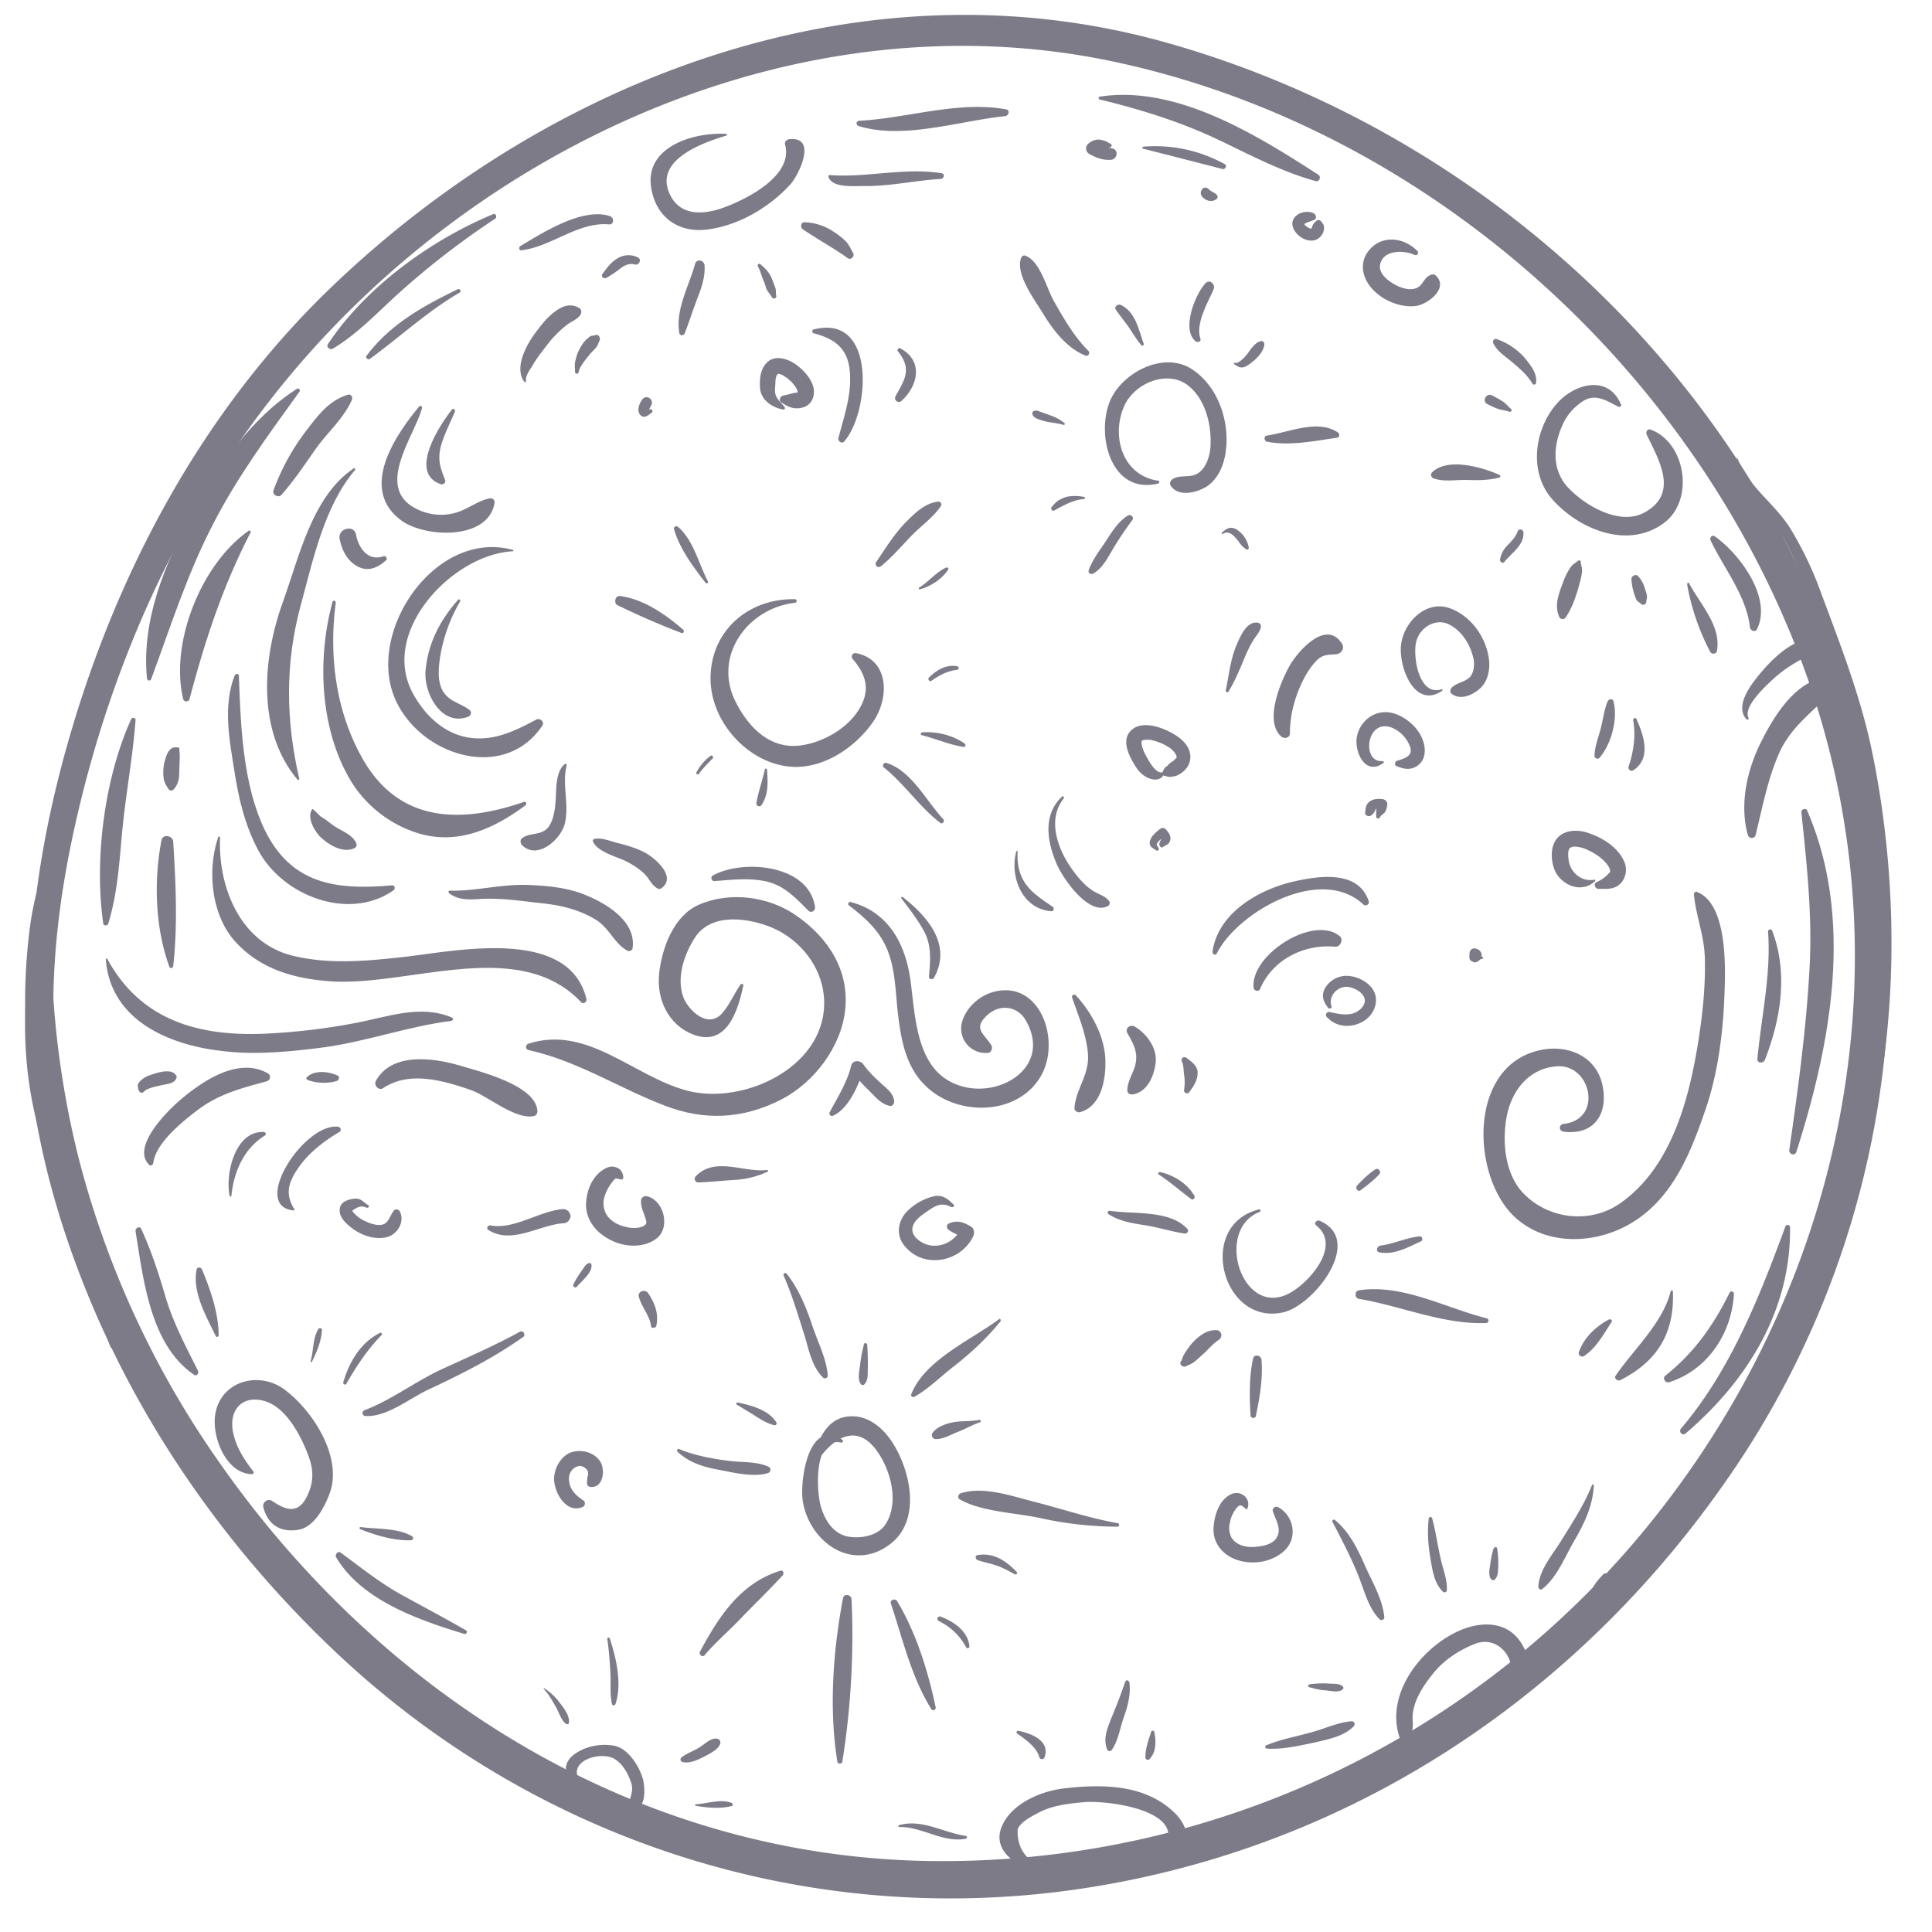 <svg width="46" height="46" fill="none" xmlns="http://www.w3.org/2000/svg"><path d="M7.074 9.256c-1.082.684-1.894 1.859-2.494 2.958-.65 1.2-1.217 2.552-1.081 3.938.008.06.084.068.101.017.456-1.234.854-2.493 1.462-3.668.583-1.141 1.327-2.147 2.07-3.178.026-.042-.025-.093-.058-.067z" fill="#7E7B88"/><path d="M5.924 12.636c-1.132.786-1.884 2.67-1.563 4.006.017.076.135.076.152 0 .372-1.403.786-2.67 1.453-3.964.017-.025-.016-.059-.042-.042zM7.927 8.3c.609-.363 1.099-.904 1.623-1.369a19.233 19.233 0 012.24-1.724c.05-.033.016-.135-.043-.11-1.487.617-3.034 1.733-3.938 3.094-.05.067.042.152.118.11zM8.806 8.546c.718-.524 1.37-1.133 2.138-1.58.051-.034.009-.102-.05-.077-.82.398-1.615.837-2.172 1.59-.026.033.042.1.084.067zM42.89 19.338c.128 1.242.263 2.451.195 3.702-.076 1.437-.279 2.916-.482 4.335-.016.11.136.161.17.043.82-2.57 1.377-5.536.253-8.122-.025-.06-.144-.034-.135.042zM42.096 22.178c.076 1.023-.16 2.02-.253 3.034-.009.11.143.11.177.025.38-.963.558-2.07.178-3.067-.017-.06-.102-.051-.102.008zM42.51 29.2c-.616 1.674-1.31 3.432-2.484 4.81-.068.084.033.186.11.118 1.462-1.25 2.51-2.924 2.484-4.91-.008-.068-.093-.068-.11-.017zM41.184 30.773c-.39.786-.846 1.436-1.539 1.986-.067.059.009.177.093.152.913-.287 1.496-1.158 1.547-2.113-.008-.05-.084-.067-.101-.025zM40.33 21.29c.05.524.254.998.262 1.547.017.71-.068 1.437-.186 2.138-.228 1.335-.66 2.84-1.809 3.66-.718.515-1.724.405-2.332-.229-.431-.456-.499-1.2-.397-1.791.11-.634.524-1.175 1.191-1.226.829-.067 1.116 1.268.17 1.37-.119.016-.119.168 0 .185.718.093 1.064-.414.929-1.09-.152-.744-.887-1.006-1.547-.837-1.665.415-1.572 3-.549 3.956.77.718 1.97.65 2.814.127.955-.592 1.378-1.649 1.724-2.663.322-.92.44-1.969.465-2.94.017-.6.034-2.012-.676-2.266-.025 0-.059.026-.059.06zM41.8 19.879c.17-.676.288-1.344.575-1.978.296-.633.795-.946 1.243-1.445.135-.152 0-.346-.186-.32-.702.109-1.2.929-1.488 1.503-.346.677-.532 1.496-.33 2.24.026.093.161.101.187 0zM41.632 17.09c-.136-.253.397-.744.549-.887.304-.288.642-.482 1.014-.66.194-.092.05-.38-.144-.338-.524.119-.963.592-1.276.998-.177.236-.44.65-.194.92.017.035.067 0 .05-.033zM6.702 11.782c.296-.338.54-.701.794-1.064.28-.406.676-.736.88-1.192.033-.068-.018-.152-.094-.127-.448.135-.718.499-.989.854-.33.43-.591.904-.777 1.411-.05.11.11.203.186.118zM3.127 17.115c-.643 1.412-.888 3.356-.668 4.877.009.059.101.05.118 0 .22-.719.262-1.429.33-2.172.085-.896.254-1.784.321-2.68 0-.05-.076-.067-.101-.025zM4.25 17.8c-.227-.05-.287.169-.337.355a1.102 1.102 0 00-.017.372c.008.101.076.194.11.253.025.043.084.06.127.017.1-.11.135-.236.135-.405 0-.178.025-.38 0-.55.008-.025 0-.042-.017-.042zM3.845 20.006c-.186.963-.152 2.079.186 3.009.017.05.085.042.093-.017.11-.955.06-1.995 0-2.958-.008-.144-.245-.195-.279-.034zM5.197 19.93c-.27.786-.169 1.867.415 2.501.583.634 1.36.862 2.205.93 1.877.152 4.522-1.082 6.018.499.05.059.143 0 .127-.076-.415-1.708-3.06-1.15-4.294-1.006-.896.101-1.825.194-2.713-.026-1.25-.32-1.766-1.64-1.715-2.822-.009-.017-.043-.017-.043 0z" fill="#7E7B88"/><path d="M5.586 16.084c-.279.727-.127 1.513-.008 2.257.101.667.253 1.31.574 1.91.583 1.082 2.155 1.69 3.22.946.043-.034.034-.118-.033-.118-1.327.118-2.4-.017-3.035-1.318-.524-1.082-.574-2.494-.616-3.66.008-.067-.077-.076-.102-.017z" fill="#7E7B88"/><path d="M8.426 11.149c-.989.659-1.302 2.104-1.682 3.16-.499 1.361-.634 3.094.338 4.252.017.025.05 0 .042-.026-.32-1.386-.338-2.738.034-4.116.296-1.081.558-2.366 1.302-3.237 0-.016-.017-.05-.034-.033zM2.518 22.837c.11 1.488 1.564 2.07 2.857 2.197.786.085 1.589 0 2.366-.101 1.014-.144 1.995-.499 3-.625.051-.009.06-.068.009-.085-.744-.313-1.53-.008-2.29.135-.71.136-1.429.22-2.155.254-1.59.067-2.958-.321-3.753-1.784-.008-.008-.034-.008-.034.009zM17.63 23.445c-.161.229-.254.474-.44.685-.347.38-.811-.093-.921-.389-.17-.465.025-1.03.279-1.42.397-.608 1.301-.464 1.867-.22.643.288 1.133.905 1.2 1.607.153 1.664-1.901 2.628-3.27 2.256-1.276-.346-2.358-1.563-3.761-1.115-.076.025-.085.135 0 .152 1.175.262 2.13.895 3.228 1.318.955.372 1.877.33 2.798-.144.777-.405 1.42-1.25 1.513-2.13.101-.938-.398-1.707-1.141-2.23-.66-.474-1.606-.6-2.35-.271-.6.27-.87 1.031-.938 1.631-.068.617.22 1.226.803 1.454.803.312 1.073-.558 1.2-1.158.017-.042-.042-.06-.068-.026z" fill="#7E7B88"/><path d="M7.919 14.326c-.372 1.352-.304 3.034.43 4.26a2.87 2.87 0 001.522 1.225c.972.338 1.86-.059 2.637-.634.042-.033.017-.101-.034-.084-1.513.524-2.966.49-3.828-1.006-.651-1.132-.82-2.468-.651-3.744-.009-.05-.068-.05-.076-.017zM7.429 19.27c-.127.203.059.516.202.66.195.186.541.397.812.262.05-.026.059-.085.034-.127-.093-.194-.339-.279-.508-.389-.101-.067-.194-.152-.295-.211-.085-.05-.136-.135-.22-.195 0-.008-.017-.008-.025 0zM10.69 21.265c.246.186.516.152.82.135.482-.017.956.06 1.429.11.44.05.854.152 1.234.38.33.195.44.558.76.744.043.026.119 0 .127-.05.102-.66-.659-1.1-1.191-1.302-.398-.152-.862-.195-1.293-.211-.643-.026-1.251.152-1.877.135-.025.008-.025.042-.008.059zM14.114 20.023c.084.245.549.371.752.464.177.085.355.195.498.339.11.118.144.245.296.33.026.008.051.016.076 0 .39-.263-.118-.71-.363-.846-.211-.118-.457-.186-.693-.245-.16-.042-.38-.135-.541-.085a.047.047 0 00-.025.043zM20.207 21.552c.406.313.752.617.938 1.108.17.447.178.954.228 1.42.076.659.186 1.343.702 1.808.76.701 2.163.668 2.704-.262.49-.828 0-2.299-1.115-2.012-.355.093-.693.398-.77.77a.583.583 0 00.635.684c.076-.008.11-.118.076-.177-.17-.28-.44-.39-.119-.702.288-.287.719-.253.93.093.634 1.082-.54 1.843-1.488 1.589-1.115-.296-1.123-1.597-1.25-2.527-.119-.879-.533-1.64-1.429-1.868-.033-.008-.076.043-.042.076zM9.127 25.905c.626-.414 1.429-.178 2.088.05.405.144 1.056.71 1.496.618.05-.009.084-.06.084-.11-.017-.609-1.327-.938-1.783-1.074-.634-.194-1.673-.363-2.062.347-.06.101.067.245.177.169zM25.523 23.741c.152.448.338.87.38 1.344.043.499-.287.837-.32 1.293-.01.068.075.119.135.102.507-.144.616-.786.6-1.251-.017-.558-.338-1.141-.71-1.538-.034-.026-.093.008-.085.05zM26.841 24.595c.127.228.246.422.203.693-.033.237-.203.431-.203.676 0 .068.068.102.127.093.355-.05.524-.465.55-.786.025-.338-.237-.684-.516-.837-.11-.042-.22.06-.16.161zM28.143 25.28c.042.092.034.21.05.312.018.119.018.237 0 .355-.016.076.085.119.128.05.101-.143.185-.261.194-.439.008-.177-.135-.27-.254-.363-.067-.06-.16 0-.118.085z" fill="#7E7B88"/><path d="M12.212 13.093c-1.792-.49-3.414 1.808-2.857 3.414.5 1.428 2.612 2.18 3.559.769.059-.093-.06-.186-.144-.144-.524.28-1.04.533-1.648.423-.592-.11-1.04-.566-1.31-1.082-.752-1.462.972-3.27 2.392-3.347.025.009.025-.025.008-.033zM9.981 9.678c-.583.702-1.445 1.978-.414 2.722.55.397 2.045.473 2.206-.415.017-.075-.043-.135-.119-.118-.287.06-.507.254-.794.338-.338.102-.71.051-1.014-.127-.896-.523.025-1.698.203-2.366.008-.034-.043-.067-.068-.034zM9.127 13.245c-.363.126-.591-.195-.65-.516-.051-.253-.44-.143-.39.102.052.27.187.54.449.667.245.119.473.009.659-.16.034-.034-.009-.119-.068-.093zM6.034 35.04c-.22-.295-.406-.565-.482-.929-.11-.507.186-.896.719-.76.549.135.92.879 1.09 1.36.11.313.101.6-.042.896-.212.456-.507.355-.846.127-.1-.068-.236.042-.202.16.11.406.397.592.811.533.397-.05.65-.55.77-.879.312-.862-.415-1.97-1.074-2.46-.609-.456-1.505-.21-1.648.558-.102.533.236 1.437.87 1.454.034-.008.05-.042.034-.06zM4.716 32.64c-.296-.59-.6-1.157-.786-1.8-.16-.54-.33-1.064-.567-1.58-.033-.084-.152-.017-.135.06.186 1.14.347 2.704 1.395 3.414.059.042.118-.043.093-.093zM5.206 31.796c0-.524-.195-1.09-.397-1.572-.026-.051-.11-.068-.127 0-.11.54.228 1.115.456 1.588.017.034.068.017.068-.017zM8.003 37.078c.609 1.03 1.978 1.496 3.051 1.825.051.017.085-.059.043-.084-.482-.28-.964-.533-1.454-.803-.558-.296-1.023-.676-1.53-1.048-.067-.05-.144.042-.11.11zM8.578 36.41c.363.144.811.279 1.209.262.05 0 .067-.067.025-.093-.338-.203-.845-.169-1.226-.22-.033 0-.033.043-.008.051zM8.696 33.714c.507.034 1.048-.414 1.496-.625.795-.372 1.538-.744 2.257-1.251.084-.051.008-.178-.076-.127-.6.33-1.243.608-1.868.896-.617.287-1.2.735-1.834.972-.06.033-.05.127.025.135zM8.248 32.945c.237-.414.499-.812.837-1.158.025-.025-.008-.068-.042-.05-.465.236-.727.692-.87 1.174-.01.05.058.076.075.034zM7.429 32.42c.118-.244.22-.48.236-.751.009-.051-.067-.06-.084-.026-.144.237-.11.507-.186.77 0 .016.025.033.034.008zM20.055 34.28c-.811-.54-1.023 1.006-.938 1.48.169.971 1.192 1.69 2.087.997.753-.584.465-1.809 0-2.477-.22-.312-.557-.583-.963-.557-.566.025-.77.583-.904 1.04-.017.067.076.1.11.041.397-.583.954-.93 1.436-.253.33.465.524 1.217.212 1.724-.17.287-.584.363-.888.313-.363-.06-.566-.39-.66-.71-.109-.347-.185-1.682.483-1.53.034.008.059-.05.025-.068zM16.134 34.567c.278.262.625.364.997.431.346.068.811.178 1.15.077.067-.017.092-.119.016-.153-.27-.126-.608-.101-.904-.135-.406-.05-.845-.127-1.226-.287-.034-.017-.067.042-.034.067zM17.545 33.444c.135.084.279.169.414.253.144.093.304.195.473.237.043.008.076-.034.051-.068-.178-.296-.6-.405-.913-.473-.034-.008-.059.034-.025.05zM18.66 30.376c.203.464.347.955.5 1.436.1.338.177.736.439.99.033.033.11.008.11-.043-.026-.397-.229-.786-.355-1.158-.153-.456-.322-.887-.617-1.268-.043-.05-.102-.008-.076.043zM20.57 32.007c-.042.169-.076.33-.092.498-.017.144-.068.322.016.448.017.026.06.034.085.009.101-.11.076-.245.084-.389 0-.186 0-.372-.016-.558-.009-.042-.068-.05-.076-.008zM23.79 31.407c-.667.498-1.774.972-2.095 1.792-.017.042.033.076.076.059.355-.203.642-.499.963-.744.397-.313.77-.66 1.09-1.057.009-.033-.008-.067-.033-.05zM23.317 33.807c-.211.042-.422.017-.642.06-.16.033-.38.11-.473.253-.043.059.008.144.076.144.169.008.372-.11.524-.17.177-.067.346-.169.524-.228.042-.017.025-.067-.009-.059zM26.613 36.266c-.676-.118-1.343-.346-2.011-.515-.524-.135-1.2-.372-1.733-.194-.059.025-.076.11-.017.143.524.296 1.293.313 1.894.44a8.653 8.653 0 001.859.21c.05 0 .06-.075.008-.084zM24.205 37.424c-.254-.262-.55-.465-.93-.397-.068.008-.05.101 0 .118.144.05.296.076.44.127.16.05.304.135.447.211.034.017.076-.025.043-.059zM20.072 38.05c-.237 1.25-.338 2.636-.135 3.896.008.059.11.059.118 0 .203-1.251.279-2.603.22-3.863 0-.118-.178-.152-.203-.033zM21.213 38.185c.279.837.49 1.758.963 2.51.034.05.11.017.102-.042-.178-.854-.465-1.784-.921-2.536-.051-.067-.178-.025-.144.068zM22.345 38.59c.296.153.499.339.66.634.017.034.084.017.076-.025-.026-.355-.38-.6-.693-.71-.06-.017-.093.076-.043.102zM18.576 37.399c-.947.296-1.462 1.09-1.91 1.927-.034.068.06.143.11.084.279-.33.625-.617.921-.938.313-.32.634-.634.938-.963.042-.05.009-.135-.059-.11zM33.434 41.303c.008.06.025.127.033.186.076-.042.16-.093.237-.135-.135-.101-.05-.127-.068-.38-.033-.414.237-.82.482-1.124.254-.321.617-.558.997-.71.524-.203.947.287.87.786-.008.076.069.16.145.11.371-.237.304-.575.092-.913-.312-.499-.878-.524-1.377-.338-1.014.389-1.978 1.656-1.454 2.747.034.067.127.093.195.076.034-.009.067-.017.101-.043.118-.076.068-.262-.067-.262-.043-.017-.077-.033-.119-.042-.042-.008-.076.017-.067.042zM30.163 41.633c.372.025.769-.068 1.132-.144.322-.076.702-.143.938-.389a.069.069 0 00-.05-.118c-.33.026-.642.178-.955.262-.364.102-.744.17-1.082.313-.042.017-.017.076.017.076zM31.169 40.17c.126.035.253.069.388.077.127.008.296.06.406-.017.025-.017.034-.05.008-.076-.084-.076-.202-.06-.312-.068a2.292 2.292 0 00-.482.017c-.034.009-.042.06-.008.068zM31.727 36.24c.228.432.447.854.625 1.302.135.338.228.744.498 1.015.034.033.11.008.11-.043-.033-.414-.27-.82-.44-1.191-.177-.406-.38-.837-.726-1.124-.034-.043-.093 0-.067.042zM34.017 36.157c-.034.295-.017.608.033.904.051.287.085.625.305.836.034.034.093.009.093-.033.017-.254-.093-.499-.144-.744-.076-.321-.118-.65-.203-.963-.017-.06-.076-.043-.084 0zM35.563 36.866a2.158 2.158 0 00-.084.406c-.017.101-.042.228.017.321.025.034.076.042.101.008.076-.084.068-.194.076-.304a2.464 2.464 0 00-.025-.43c-.009-.043-.068-.034-.085 0zM37.904 35.362c-.194.482-.481.913-.752 1.352-.203.321-.515.685-.524 1.074 0 .033.051.076.085.05.346-.262.54-.752.752-1.124.245-.414.465-.862.482-1.352 0-.025-.034-.025-.043 0zM38.183 37.475c-.11.11-.194.211-.27.346-.102.17-.135.313-.178.49-.008.051.068.093.093.043.068-.136.152-.254.22-.39.076-.143.152-.278.228-.413.034-.06-.042-.119-.093-.076zM24.855 44.447c-.43-.143-.642-.44-.625-.896.085-.185.321-.295.49-.388.33-.178.719-.22 1.082-.254.558-.05 2.527.195 1.893 1.133-.042.067.026.127.093.118.625-.118.55-.66.152-1.023-.701-.659-1.707-.659-2.603-.557-.558.067-1.242.355-1.479.895-.279.626.465 1.065.98 1.048.06.009.068-.059.017-.076zM26.79 40.044c-.1.296-.21.575-.329.862-.093.237-.203.49-.101.744.017.05.076.059.11.017.16-.229.194-.524.287-.778.093-.262.169-.54.135-.82-.008-.067-.084-.084-.101-.025zM27.408 41.236c-.06.186-.144.414-.135.608 0 .05.059.076.093.042.169-.169.16-.43.118-.65-.017-.043-.068-.034-.076 0zM24.222 41.278c.194.135.456.321.524.558.017.067.11.059.126 0 .136-.389-.32-.566-.625-.626-.042-.008-.06.043-.025.068zM21.407 43.5c.558-.008 1.031.381 1.59.28.033-.009.033-.06 0-.068-.533-.076-1.049-.414-1.598-.254-.017.009-.009.043.008.043zM13.776 42.36c-.229-.456.54-.668.853-.482.203.118.338.372.406.592.059.211-.068.363-.068.566 0 .034.026.06.068.06.346.008.33-.474.279-.71-.068-.297-.355-.761-.685-.82-.33-.06-.693.008-.963.21-.254.187-.254.474-.017.677.076.05.169-.017.127-.093zM12.947 40.213c.11.119.195.262.27.398.085.135.136.338.254.43.034.026.076.009.076-.033.017-.16-.126-.347-.22-.465a1.32 1.32 0 00-.371-.347c-.009-.008-.017.009-.009.017zM14.46 39.03c.042.279.06.558.076.845.009.237-.017.465.034.693.008.05.076.042.085 0 .16-.473.017-1.09-.136-1.555-.017-.042-.067-.025-.059.017zM16.252 41.954c.16.034.321-.034.456-.101.136-.068.372-.178.431-.313.034-.068 0-.135-.076-.144-.143-.017-.279.127-.389.195-.135.093-.304.143-.439.245-.042.025-.05.101.017.118zM16.565 42.994c.27.05.583.076.853.008.042-.008.034-.067 0-.076-.27-.101-.575.017-.853.034-.017 0-.026.034 0 .034zM14.84 28.043c0-.11-.059-.211-.16-.245-.152-.06-.279.017-.397.11-.22.186-.321.482-.33.769 0 .43.313.744.693.896.313.127.735.127 1.006-.102.313-.27.144-.895-.245-.988-.076-.017-.144.033-.144.11-.008.16.068.278.11.43.008.026.017.085.017.076-.009.051-.009.043-.026.06-.042.042-.093.059-.194.076a.817.817 0 01-.279-.026c-.194-.042-.405-.16-.482-.355a.538.538 0 01-.016-.363 1.03 1.03 0 01.152-.304c.025-.034.067-.093.11-.127.017-.008.126.025.152.025.017-.008.025-.025.034-.042zM11.629 29.285c.558.355 1.2-.118 1.783-.16.06 0 .118-.034.144-.085.042-.076.034-.093 0-.169-.025-.05-.093-.084-.144-.084-.566.042-1.175.498-1.732.389-.068-.009-.11.076-.051.11zM13.742 30.63c.101-.127.38-.339.338-.525 0-.025-.026-.034-.05-.034-.094.026-.128.119-.187.195a2.248 2.248 0 00-.186.304c-.034.068.043.11.085.06zM15.627 31.567c.059-.287-.034-.54-.195-.777-.076-.11-.262-.042-.22.093.068.245.254.431.288.684 0 .068.11.06.127 0zM18.263 27.857c-.55.068-1.242-.33-1.699.152-.05.05-.016.144.06.144.296-.009.583-.043.879-.06a2.15 2.15 0 00.769-.194c.025-.008.017-.05-.009-.042zM29.977 28.795c-1.504.372-.879 2.78.575 2.451.727-.16 1.944-1.716.87-2.18-.067-.026-.152.05-.084.11.617.49-.178 1.369-.634 1.614-1.133.608-1.8-1.513-.71-1.936.034-.017.017-.067-.017-.059zM26.402 28.914c.253.16.54.21.828.253.33.05.643.152.972.203.068.008.11-.06.068-.11-.414-.456-1.268-.346-1.834-.43-.05-.018-.093.058-.034.084zM27.594 27.967c.27.178.507.389.769.583.042.034.101-.034.076-.076-.17-.296-.482-.49-.812-.566-.05-.009-.067.042-.033.06zM32.352 30.925c1.014.169 2.011.617 3.034.575.06 0 .076-.093.017-.11-.98-.245-2.012-.828-3.051-.668-.102.017-.102.186 0 .203zM32.842 29.818c.355.067.676-.119.989-.262.059-.026.034-.127-.034-.119-.321.034-.608.178-.93.22-.084.017-.118.144-.025.16zM32.394 28.339c.16-.118.313-.237.448-.38.05-.06-.017-.16-.093-.119-.169.11-.304.245-.44.39-.05.058.026.16.085.109zM28.954 31.669c-.202 0-.355.101-.498.236a1.318 1.318 0 00-.195.237c-.033.042-.059.093-.084.135-.026.042-.026.093-.06.135-.05.077.051.153.119.119s.127-.051.194-.102c.068-.05.127-.11.195-.169.135-.118.245-.262.389-.355.11-.067.076-.236-.06-.236zM29.833 32.353c-.093.448-.084.896-.059 1.344 0 .068.11.093.127.017.093-.44.169-.879.135-1.335-.008-.11-.177-.152-.203-.026zM29.698 35.92c.102-.237-.152-.448-.38-.347-.288.136-.397.482-.423.778-.034.422.27.735.668.82.363.084.786-.009 1.048-.28.287-.303.186-.81-.178-1.005-.067-.034-.152.025-.126.101.067.203.22.423.084.634-.11.17-.38.203-.558.212-.194.008-.405-.051-.515-.228a.516.516 0 01-.034-.355.769.769 0 01.16-.347c.102-.118.136-.034.237.034 0 .008.009 0 .017-.017zM22.7 28.677c-.152-.152-.279-.245-.498-.186a1.34 1.34 0 00-.592.338c-.228.22-.287.566-.084.82.448.583 1.36.405 1.648-.22.033-.076.025-.177-.06-.228-.177-.102-.33-.16-.524-.068-.067.034-.05.119 0 .152.11.076.245.127.355.195-.017-.076-.042-.152-.059-.229-.186.38-.667.55-1.022.271-.127-.101-.186-.237-.102-.389.068-.127.212-.22.321-.296.186-.126.33-.22.558-.101.05.025.102-.025.06-.06zM13.877 35.717c-.194-.135-.33-.27-.33-.524a.3.3 0 01.229-.287c.067-.017.169.042.202.093.026.033.026.076.026.101a.73.73 0 00-.026.237c.009.042.051.067.093.067.296.017.338-.405.229-.591-.127-.212-.39-.296-.617-.254-.288.042-.482.364-.49.634-.009.321.27.845.667.693.076-.025.093-.127.017-.169zM8.764 28.694c-.16-.11-.186-.186-.397-.144-.11.026-.237.068-.27.195-.06.228.16.405.32.524.22.152.499.245.76.194.28-.05.474-.372.339-.626-.025-.042-.101-.059-.135-.016-.085.101-.127.287-.254.33-.127.041-.296-.01-.414-.068a.762.762 0 01-.321-.245c-.034-.051 0-.026-.025 0 .118-.076.21-.153.355-.085.05.017.084-.034.042-.06zM18.931 14.267c-1.15-.025-2.062.803-2.011 1.978.05.98.879 1.884 1.834 2.003.81.101 1.622-.448 2.053-1.09.372-.567.355-1.454-.422-1.606-.085-.017-.136.076-.085.135.347.406.431.778.127 1.242-.287.44-.854.753-1.37.82-.726.093-1.233-.43-1.537-1.03-.558-1.083.27-2.24 1.411-2.367.05-.009.05-.085 0-.085zM16.269 14.994c-.423-.363-.938-.727-1.505-.803-.118-.017-.16.17-.059.22.49.237 1.006.465 1.521.66.043.016.076-.043.043-.077zM16.852 13.836c-.22-.422-.338-.972-.71-1.293-.042-.034-.11 0-.093.06.135.464.456.895.752 1.276.026.025.076 0 .05-.043zM21.044 18.273c.498.398.845.939 1.344 1.319.05.042.118-.042.067-.093-.405-.431-.752-1.15-1.352-1.335-.06-.017-.11.067-.06.11zM21.948 17.504c.33.085.66.228.989.279.05.008.067-.042.034-.076-.28-.203-.676-.296-1.015-.27-.033.008-.05.059-.008.067zM22.176 16.211c.178-.127.38-.237.609-.262.042-.008.059-.076.008-.085-.262-.05-.49.085-.676.27-.034.035.009.102.06.077zM18.213 18.315c-.06.262-.152.524-.203.795-.017.076.084.127.127.05.169-.27.143-.532.126-.836 0-.026-.042-.034-.05-.009zM16.92 17.994a1.178 1.178 0 00-.339.397c-.016.034.034.068.06.034.093-.135.22-.253.33-.372.025-.025-.018-.084-.051-.059zM20.976 13.481c.27-.22.49-.482.727-.726.228-.237.524-.44.701-.71.026-.043-.008-.102-.059-.102-.338.034-.583.296-.811.524-.262.279-.465.609-.676.921-.042.085.06.144.118.093zM21.906 14.03c.253-.067.524-.245.668-.464.025-.034-.017-.068-.051-.051-.237.11-.414.338-.634.473-.026.017-.009.051.017.043zM38.597 9.636c-.304-.735-1.124-.499-1.538-.017-.532.617-.659 1.623-.11 2.257.634.726 1.809 1.217 2.671.574.727-.54.524-1.91-.321-2.222-.076-.026-.118.059-.093.118.296.617.76 1.386-.025 1.842-.592.347-1.412-.135-1.817-.549-.423-.423-.39-1.014-.161-1.521a1.28 1.28 0 01.515-.583c.288-.17.567.025.82.152.017.008.076-.017.06-.051zM36.57 9.129c.041-.229-.12-.423-.254-.592a1.574 1.574 0 00-.685-.465c-.06-.017-.101.05-.076.102.101.202.279.304.448.448.186.16.363.304.49.524.017.016.068.016.076-.017zM35.977 9.737c-.059-.05-.11-.11-.168-.16a3 3 0 00-.28-.16c-.135-.077-.253.134-.118.202.076.042.152.076.237.11.093.034.203.042.296.076.033.008.067-.042.033-.068zM35.707 11.31c-.414-.187-1.234-.423-1.606-.068a.09.09 0 00.043.152c.253.084.523.025.794.034.253.008.524.008.769-.06.017 0 .025-.042 0-.059zM36.13 12.662c-.043.126-.153.236-.245.33a.62.62 0 00-.17.329c-.008.05.06.11.102.059.169-.211.473-.397.456-.702-.008-.084-.118-.101-.143-.017zM37.558 13.363c-.017.017-.11.076-.144.118a1.47 1.47 0 00-.203.398c-.101.262-.202.532-.093.794.026.076.119.093.161.025.144-.21.228-.447.304-.71.034-.135.076-.253.085-.397.008-.059-.034-.177-.034-.203.017-.05-.05-.059-.076-.025zM38.843 13.786c.008.118.025.22.059.33.017.05.033.11.059.16.025.05.076.067.11.101.042.05.127.009.127-.05 0-.034.016-.077.016-.119 0-.05-.025-.118-.042-.169a.736.736 0 00-.169-.321c-.05-.06-.16-.008-.16.068zM33.746 5.976c-.32-.33-.845-.388-1.15-.017-.253.313-.151.685.102.947.245.254.651.423 1.006.38.279-.033.794-.414.49-.718-.042-.042-.093-.042-.143-.017-.17.076-.17.27-.364.321-.194.05-.414-.05-.566-.152-.135-.084-.296-.245-.262-.414.067-.363.566-.355.82-.237.05.026.118-.042.067-.093zM31.27 5.072c-.287-.11-.642.127-.44.431.144.22.49.338.651.076.043-.059.06-.177.026-.236-.034-.051-.076-.135-.152-.093-.017.008-.093.084-.043.042-.05.034-.059.076-.076.127 0 .008-.034.034 0 .017-.017.017 0 .008-.017.008-.042 0-.143-.067-.16-.101-.017-.043-.009.008 0-.017-.009.025-.009.008.008 0 .068-.042.16-.06.228-.093.068-.034.034-.135-.025-.16zM28.937 4.633c-.067-.026-.118-.102-.177-.144-.118-.085-.22.093-.144.186.093.11.237.152.355.06a.066.066 0 000-.094c-.05-.059-.127-.076-.186-.127-.017.068-.034.127-.05.195.059-.009.135.025.194.034.06 0 .06-.093.008-.11zM34.32 16.414c-.532.16-.675-.744-.608-1.099.068-.372.474-.617.803-.44.313.161.516.516.575.846.017.118 0 .279-.076.38-.118.144-.33.144-.456.279-.026.034-.043.101 0 .135.21.17.515.034.693-.135.177-.169.228-.44.202-.668-.059-.524-.422-1.04-.92-1.225-.575-.22-1.116.33-1.175.87-.06.516.32 1.539.98 1.09.017-.016.008-.042-.017-.033zM32.91 18.121c-.507.034-.372-1.056.253-.786a.787.787 0 01.414.456c.068.212-.143.271-.312.322-.051.017-.076.101-.017.126.177.076.355.11.524-.025.135-.11.169-.279.143-.448-.059-.363-.38-.667-.718-.777-.422-.136-.837.16-.896.591-.042.355.22.888.626.592.033 0 .025-.06-.017-.05zM32.648 19.414a.274.274 0 00.101-.135c.009-.025-.008-.008.017-.017.042-.008.101 0 .144 0-.043-.042-.085-.076-.119-.118 0 .059-.025.118-.025.177v.119c0 .059.076.059.093.017.008-.034.076-.076.11-.11.034-.051.05-.11.059-.17.017-.075-.034-.143-.118-.151-.11-.009-.228-.009-.321.076-.076.067-.076.169-.085.253 0 .076.101.093.144.06zM27.577 11.445c-.854-.119-1.133-1.074-.803-1.792.253-.55 1.065-.87 1.546-.448.398.338.533.947.5 1.445-.018.211-.094.465-.271.6-.195.152-.44.034-.634.16-.05.035-.076.102-.042.153.185.279.625.169.862.017.27-.178.405-.507.448-.82.101-.71-.17-1.538-.778-1.952-.685-.482-1.733.076-1.995.786-.304.82.06 2.189 1.167 1.918.034-.017.034-.067 0-.067zM28.583 8.072c-.127-.363.177-.87.312-1.183.051-.118-.093-.253-.194-.144-.245.262-.583 1.108-.228 1.386.05.026.127 0 .11-.059zM29.385 8.672c.06.034.093.068.161.076.076.009.152-.042.211-.084.144-.102.338-.287.347-.473 0-.043-.05-.085-.093-.068-.144.042-.237.203-.321.313-.051.067-.203.236-.296.202-.009-.008-.025.026-.009.034zM30.163 10.515c.524.11 1.14-.017 1.673-.093.068-.009.06-.102.017-.127-.482-.321-1.166 0-1.69.076-.076.009-.068.127 0 .144zM29.115 12.712c.101-.067.203-.017.279.068a.98.98 0 01.118.144.65.65 0 00.152.152c.034.025.076 0 .068-.043a.645.645 0 00-.296-.43c-.144-.077-.237-.018-.338.075-.017.026 0 .051.017.034zM26.858 12.273c-.22.135-.363.355-.498.566-.152.237-.347.473-.44.744-.017.059.051.101.102.076.22-.119.338-.355.465-.567.143-.245.304-.481.473-.71.05-.067-.034-.143-.102-.11zM25.819 11.833a1.092 1.092 0 00-.406-.008c-.076.017-.135.05-.203.084-.076.051-.11.093-.169.161-.034.042.009.11.06.085.22-.119.447-.254.7-.271.035-.008.043-.05.018-.05zM25.912 8.351c-.338-.338-.575-.752-.811-1.166-.178-.304-.322-.938-.668-1.09-.05-.026-.093-.009-.119.042-.152.389.338 1.023.524 1.335.237.389.567.82.998.99.076.041.127-.06.076-.11zM27.23 8.182c-.118-.33-.194-.752-.54-.92-.068-.035-.178.041-.119.118.101.143.211.278.313.422.093.144.177.279.287.414.017.034.076 0 .06-.034zM25.346 10.075a1.106 1.106 0 00-.338-.186c-.076-.025-.161-.059-.237-.084-.068-.026-.093-.042-.16-.017-.018.008-.035.034-.035.05.017.119.153.144.254.178.16.05.33.05.49.101.026.009.043-.025.026-.042zM17.283 3.187c-.778-.042-1.952.313-1.775 1.302.118.693.66 1.073 1.36.972.736-.102 1.446-.524 1.945-1.065.203-.22.659-1.15-.017-1.082-.068.009-.127.068-.102.135.195.736-.912 1.293-1.47 1.496-.423.152-.955.212-1.226-.228-.515-.862.668-1.301 1.293-1.487.026 0 .026-.034-.008-.043zM14.528 5.148c-.651-.22-1.598.389-2.138.71-.043.025-.034.11.025.101.718-.084 1.335-.676 2.079-.617.127.017.135-.152.034-.194zM15.187 6.129a.495.495 0 00-.473.016c-.17.093-.262.237-.372.38-.042.06.034.12.093.094.101-.06.194-.119.296-.195.11-.093.236-.169.388-.126.093.025.17-.119.068-.17zM16.548 6.289c-.144.524-.474 1.09-.372 1.648.017.068.11.05.127 0 .11-.287.202-.575.312-.862.093-.237.178-.499.16-.752-.008-.135-.194-.17-.227-.034zM18.044 6.34c.067.118.093.262.152.38.025.06.042.152.076.203.034.05.076.101.11.16.033.051.118.017.101-.042-.017-.059 0-.135-.025-.194l-.076-.203c-.06-.152-.152-.245-.28-.355-.025-.025-.075.008-.058.05zM19.117 5.46c.346.238.727.44 1.065.686.084.059.177-.051.127-.127-.06-.102-.085-.178-.161-.262a1.581 1.581 0 00-.296-.237 1.302 1.302 0 00-.693-.228c-.093-.009-.11.118-.042.169zM19.726 4.21c.084.287.684.211.895.22.6 0 1.192-.136 1.784-.17.067-.008.101-.118.017-.135-.896-.143-1.775.11-2.663.043-.025 0-.042.025-.034.042zM20.444 3.001c1.065.33 2.408-.126 3.49-.236.085-.009.118-.144.025-.16-1.14-.212-2.349.21-3.498.27-.076 0-.093.101-.017.126zM26.427 3.416c-.042-.017-.076-.051-.118-.06a.792.792 0 00-.135-.033.376.376 0 00-.245.084c-.085.06-.102.186 0 .254.16.093.338.16.524.143.143-.008.194-.228.034-.27-.153-.034-.28-.05-.423-.127.008.076.017.152.034.228.034-.033.093-.042.135-.059.06-.017.127-.059.186-.067.068-.009.06-.077.008-.093zM18.677 9.687c-.05-.068-.118-.127-.169-.203-.067-.102-.059-.186-.05-.305.008-.067 0-.118.017-.185 0-.009.025-.077.008-.043.008-.008.05-.067.017-.034.034-.042-.017 0 .008-.008.043-.025-.025 0 .026-.008.025-.009-.051 0 0 0 .05 0-.026-.009.034.008.016 0 .033.008.05.017-.05-.017.026.008.034.017.017.008.034.025.05.034.01.008.018.008.026.017.042.033-.025-.026.017.008.034.034.076.068.11.101.017.017.025.034.042.051.034.042 0-.008.026.034a.54.54 0 01.067.118c-.017-.05 0 .009 0 .017 0 0 0 .017.009.026.008.042 0-.043 0 0 0 .016-.009.059 0 0-.009.05.025-.026 0 .008.033-.05-.026.008.025-.025-.042.025.025 0-.026.008-.05.017 0 0-.033.009-.043.008-.085.008-.127.025l-.178.042c-.084.009-.135.127-.05.17.042.025.135.092.228.117a.49.49 0 00.27 0c.161-.042.254-.169.27-.33.026-.27-.21-.532-.413-.684-.203-.152-.541-.262-.735-.025-.127.152-.144.355-.136.55.009.295.27.481.533.532.059.017.076-.026.05-.06zM15.491 9.746c-.05.008-.034 0-.093-.017.076.025.026.093.06.017l.05-.102c.068-.143-.127-.262-.22-.127-.067.093-.135.262-.042.364.101.101.203-.009.262-.05.042-.018.034-.094-.017-.085zM27.78 18.29c-.186.313-.44-.194-.516-.338a.835.835 0 01-.076-.203c-.008-.042-.008-.008-.008-.05v-.043c0 .043 0 .009 0 0 .008-.05-.017.017.008-.017.017-.034-.025.026 0 0 .009-.008.042-.034 0 0 .009-.008.06-.034.009-.008.025-.009.042-.017.067-.017-.05.008.017 0 .026 0h.084c.05 0-.034-.009.008 0 .017 0 .026.008.043.008l.093.026c.11.034.186.067.296.135a.491.491 0 01.185.186.158.158 0 01.017.06c0 .008.009-.026-.008.016-.009.042.017-.034 0 0-.009.008-.017.025-.025.034.025-.034-.026.017-.034.025-.034.034.034-.017-.017.017a.176.176 0 00-.05.034.166.166 0 00-.077.076c.025-.042 0 0-.017.008a.228.228 0 00-.067.06s-.034.059-.017.033c-.034.043-.034.136.033.144.06.009.093.034.153.017.05-.008.1-.008.143-.034a.555.555 0 00.195-.144.428.428 0 00.101-.397c-.06-.27-.363-.448-.6-.55-.22-.092-.541-.168-.752-.016-.321.237-.093.66.076.921.093.152.279.288.456.288.16 0 .22-.127.27-.254.035-.017.01-.034 0-.017zM27.585 20.192c-.017-.034-.05-.076-.042-.093.025-.076.152-.16.211-.212h-.144c.06.068.051.068.009.152-.017.034-.025.077 0 .11.017.034.06.034.084.009.06-.042.127-.05.153-.135.042-.11-.034-.203-.102-.28-.034-.042-.101-.033-.144 0-.1.085-.236.187-.236.339 0 .084.101.127.16.169.034.017.076-.026.051-.06zM31.701 23.953c-.076-.237.135-.465.372-.457.16.009.406.136.422.313.009.135-.118.253-.236.304-.186.076-.414.026-.6-.017-.068-.017-.118.068-.068.119.228.245.566.27.854.11.228-.127.372-.398.296-.651-.093-.296-.49-.482-.786-.431a.601.601 0 00-.398.27c-.101.17-.059.321.051.465.034.06.118.034.093-.025zM35.3 22.786c-.075-.025-.109-.076-.176-.101.025.042.05.092.075.135.017-.043.009-.085.017-.127-.05.034-.092.076-.143.11l.025-.118c-.135.05-.076.278.06.219.168-.068.16-.278-.026-.32-.076-.017-.135.033-.143.11 0 .041-.009.083 0 .126.008.067.084.084.135.075.067-.008.1-.059.177-.067.016-.008.016-.042 0-.042zM37.964 20.944c-.288.06-.558-.152-.609-.431-.025-.135-.025-.262.017-.321-.025.034.017-.009.025-.017-.033.034.017-.009.026-.009-.043.017.017 0 .025-.008h.05c.077 0 .22.034.297.076.21.093.422.245.524.431l.017.06v.033a.856.856 0 01-.322.245c-.084.034-.034.16.043.16.202 0 .397.026.549-.151a.48.48 0 00.076-.474c-.144-.355-.507-.583-.854-.701-.33-.119-.743-.068-.853.313-.068.228-.009.574.152.743.228.254.591.33.853.085.009-.017 0-.034-.016-.034zM19.379 7.937c.617.16.87.465.862 1.107 0 .465-.16.93-.279 1.386-.017.076.085.144.135.085.617-.702.77-3.06-.727-2.67-.042.008-.042.075.009.092zM21.382 8.368c.127.16.22.338.177.55-.034.177-.152.355-.236.515-.051.093.067.186.143.11.406-.372.516-.963-.034-1.25-.042-.018-.084.042-.05.075zM30.712 17.462c0-.406.102-.811.27-1.175.094-.203.204-.389.356-.55.152-.16.278-.143.473-.16.118-.008.211-.135.144-.245-.372-.6-1.04.16-1.243.507-.211.372-.634 1.344-.194 1.707.076.051.194.017.194-.084zM29.25 16.465c.152-.245.262-.516.372-.778.068-.16.135-.313.228-.456.06-.102.152-.186.17-.304.008-.06-.026-.093-.077-.102-.279-.034-.422.355-.515.566-.136.338-.17.702-.245 1.057-.009.025.05.05.067.017zM38.276 16.701c-.084.212-.11.44-.169.668-.059.211-.135.405-.143.625 0 .06.076.093.118.051.279-.321.44-.913.338-1.335-.017-.093-.118-.068-.144-.009zM38.885 17.15c.068.371.008.751-.11 1.106-.017.068.06.119.11.085.44-.28.253-.837.076-1.226-.017-.042-.085-.008-.076.034zM30.002 23.547c.296-.702 1.048-1.073 1.784-1.006.126.017.21-.177.11-.253-.634-.516-2.147.464-2.046 1.242.017.068.127.084.152.017zM28.971 22.702c.49-.98 2.468-2.122 3.49-1.167.051.051.153 0 .128-.076-.246-.752-1.192-.608-1.81-.465-.827.195-1.782.753-1.91 1.665 0 .06.069.102.102.043zM25.286 18.966c-.464.44-.355 1.074-.126 1.606.143.338.769 1.251 1.225.997.034-.017.05-.076.025-.11-.084-.118-.21-.152-.338-.22-.236-.134-.422-.363-.574-.582-.321-.465-.567-1.15-.17-1.648.01-.034-.016-.068-.042-.043zM24.196 20.276c-.16.6.144 1.37.837 1.42.059.009.076-.084.025-.11-.228-.16-.456-.295-.625-.524-.17-.228-.22-.507-.203-.777.008-.026-.025-.034-.034-.009zM7.006 28.787c-.237-.38-.127-.668.127-1.023.236-.33.6-.608.946-.811.06-.034.034-.119-.033-.127-.812-.085-2.088 1.893-1.057 1.994.017.009.025-.017.017-.033zM5.51 28.466c.06-.575.296-1.116.794-1.428.043-.026.026-.085-.025-.085-.684-.034-.921 1.006-.811 1.521 0 .026.042.017.042-.008zM17.004 20.978c.389-.026.76-.076 1.15-.009.481.076.76.38 1.09.71.076.076.177 0 .16-.093-.152-1.005-1.724-1.14-2.442-.735-.043.025-.026.127.042.127zM13.454 18.189c-.245.186-.202.65-.228.913-.017.202-.05.44-.177.6-.17.202-.44.11-.626.262-.042.033-.033.11 0 .152.364.372.922-.119 1.023-.499.118-.465-.076-.946.05-1.411-.008-.009-.025-.026-.042-.017z" fill="#7E7B88"/><path d="M10.91 14.276c-.43.49-.718 1.03-.777 1.69-.05.524.372 1.344 1.014 1.099.06-.026.093-.102.042-.152-.194-.161-.456-.195-.608-.406-.17-.22-.144-.558-.11-.811a3.83 3.83 0 01.49-1.386c0-.026-.034-.051-.05-.034zM10.758 9.754c-.278.355-1.048 1.505-.262 1.775.06.017.127-.042.102-.101-.11-.28-.178-.457-.11-.77.076-.295.22-.566.338-.845.025-.05-.025-.11-.068-.059zM21.458 21.384c.194.261.397.515.55.802.177.338.143.702.11 1.065-.01.06.084.085.117.034.44-.777-.143-1.462-.743-1.927-.026-.008-.05.017-.034.026zM19.835 26.564c.38-.169.609-.744.735-1.107-.092.017-.194.025-.287.034.118.177.254.33.406.473.143.144.279.313.482.364.076.025.126-.051.118-.119-.025-.16-.127-.253-.245-.355-.178-.16-.355-.321-.49-.515-.076-.102-.254-.102-.288.034-.101.414-.32.743-.515 1.115-.017.05.034.102.084.076zM3.65 27.688c.06-.481.71-.997 1.066-1.267.507-.38 1.048-.516 1.64-.677.084-.025.1-.143.025-.186-.693-.397-1.53.161-2.063.609-.295.245-1.208 1.132-.769 1.564.034.042.093.008.102-.043zM3.406 26.006c.042-.025.059-.059.11-.076.084-.034.177-.059.262-.076.093-.025.185-.034.27-.06.042-.008.076-.033.11-.058.008-.009.025-.017.025-.034.051-.085-.059.042-.017.017.034-.026.06-.093.017-.127-.042-.034 0-.025.009.025a.12.12 0 00-.068-.076c-.05-.033-.118-.033-.177-.033-.136.008-.28.059-.406.101-.101.042-.228.118-.262.228 0 .06.034.228.127.17zM7.319 25.71c.203.085.498.093.701.026.051-.017.076-.102.017-.127-.211-.102-.55-.135-.727.034-.025.017-.017.059.009.067z" fill="#7E7B88"/><path d="M2.848 31.965c-.66-1.995-1.217-4.049-1.47-6.145-.254-2.104-.043-4.166.422-6.228.828-3.677 2.383-7.218 4.724-10.184 4.657-5.9 12.483-9.525 19.97-7.945 7.489 1.58 13.904 7.37 16.481 14.511 2.502 6.922.938 14.495-3.6 20.183a21.656 21.656 0 01-16.996 8.155c-7.065-.017-13.277-3.88-17.232-9.6a22.209 22.209 0 01-3.28-7.16 21.715 21.715 0 01-.6-3.836c-.093-1.31.051-2.56.119-3.862 0-.085-.135-.11-.152-.017-.186.786-.44 1.521-.533 2.332a13.684 13.684 0 00-.05 2.882c.152 1.817.591 3.575 1.242 5.274 1.284 3.372 3.389 6.423 6 8.916 4.716 4.513 11.182 6.66 17.655 5.756 6.567-.922 12.17-4.666 15.83-10.15A21.505 21.505 0 0043.54 15.18C40.889 8.3 34.871 3.027 27.805 1.024c-7.15-2.028-14.579.744-19.819 5.721-3.177 3.01-5.273 6.965-6.431 11.156-.626 2.274-.964 4.606-.812 6.964.17 2.502.922 4.868 1.877 7.176.033.143.279.084.228-.076z" fill="#7E7B88"/><path d="M26.182 2.368c.964.236 1.876.515 2.78.938.787.372 1.514.769 2.359 1.005.093.026.143-.1.067-.152-1.47-.946-3.372-2.138-5.197-1.859-.043 0-.043.06-.009.068zM27.222 3.542c.634.16 1.26.321 1.884.482.068.017.119-.085.051-.118a3.425 3.425 0 00-1.935-.414c-.026.008-.034.05 0 .05zM40.727 12.864c.313.66.854 1.319.938 2.07.009.077.127.136.17.043.363-.744-.415-1.792-1.006-2.206-.068-.05-.127.034-.102.093zM40.17 13.912c.092.541.287 1.116.549 1.606.033.068.143.06.16-.017.11-.591-.397-1.115-.659-1.606-.008-.042-.05-.016-.05.017zM39.78 30.739c-.194.769-.87 1.37-1.31 2.011-.05.068.043.144.11.11.871-.44 1.294-1.115 1.251-2.113 0-.025-.042-.033-.05-.008zM38.31 31.415c-.321.17-.6.44-.718.778-.026.067.059.135.127.093.295-.203.464-.524.659-.82.017-.025-.034-.068-.068-.05zM12.525 9.061c-.026-.118.127-.304.177-.397.11-.186.254-.355.38-.524.127-.152.28-.304.44-.423.06-.042.118-.067.178-.11a.466.466 0 00.067-.05c.042-.043.085-.068.017-.034a.111.111 0 000-.194c-.127-.068-.279-.093-.473.025-.229.135-.389.338-.541.54-.22.288-.533.837-.296 1.184.017.034.06.017.05-.017zM13.776 8.867c.025-.144.16-.296.253-.414.05-.06.11-.119.17-.186.041-.051.041-.093.075-.152.034-.068-.025-.17-.101-.136-.043.017-.076.009-.118.026-.034.025-.068.059-.102.084a.897.897 0 00-.16.237c-.051.084-.068.169-.093.262-.026.084-.009.177-.009.262-.008.05.076.067.085.017zM.693 22.939c-.17 1.343-.127 2.62.22 3.93.338 1.267.904 2.476 1.25 3.735.017.068.119.042.102-.025-.212-1.234-.626-2.358-1.014-3.542-.44-1.326-.533-2.704-.533-4.098-.008-.017-.025-.017-.025 0zM41.352 10.912c.094.414.322.735.567 1.073.414.558.727 1.108.98 1.758.465 1.2.88 2.477 1.192 3.727.676 2.713.465 5.545.566 8.317 0 .059.101.076.11.017.43-2.57.33-5.4-.203-7.953-.27-1.285-.752-2.519-1.209-3.744a8.38 8.38 0 00-.726-1.521c-.372-.6-1.006-.998-1.26-1.674-.008-.008-.025-.008-.017 0z" fill="#7E7B88"/></svg>